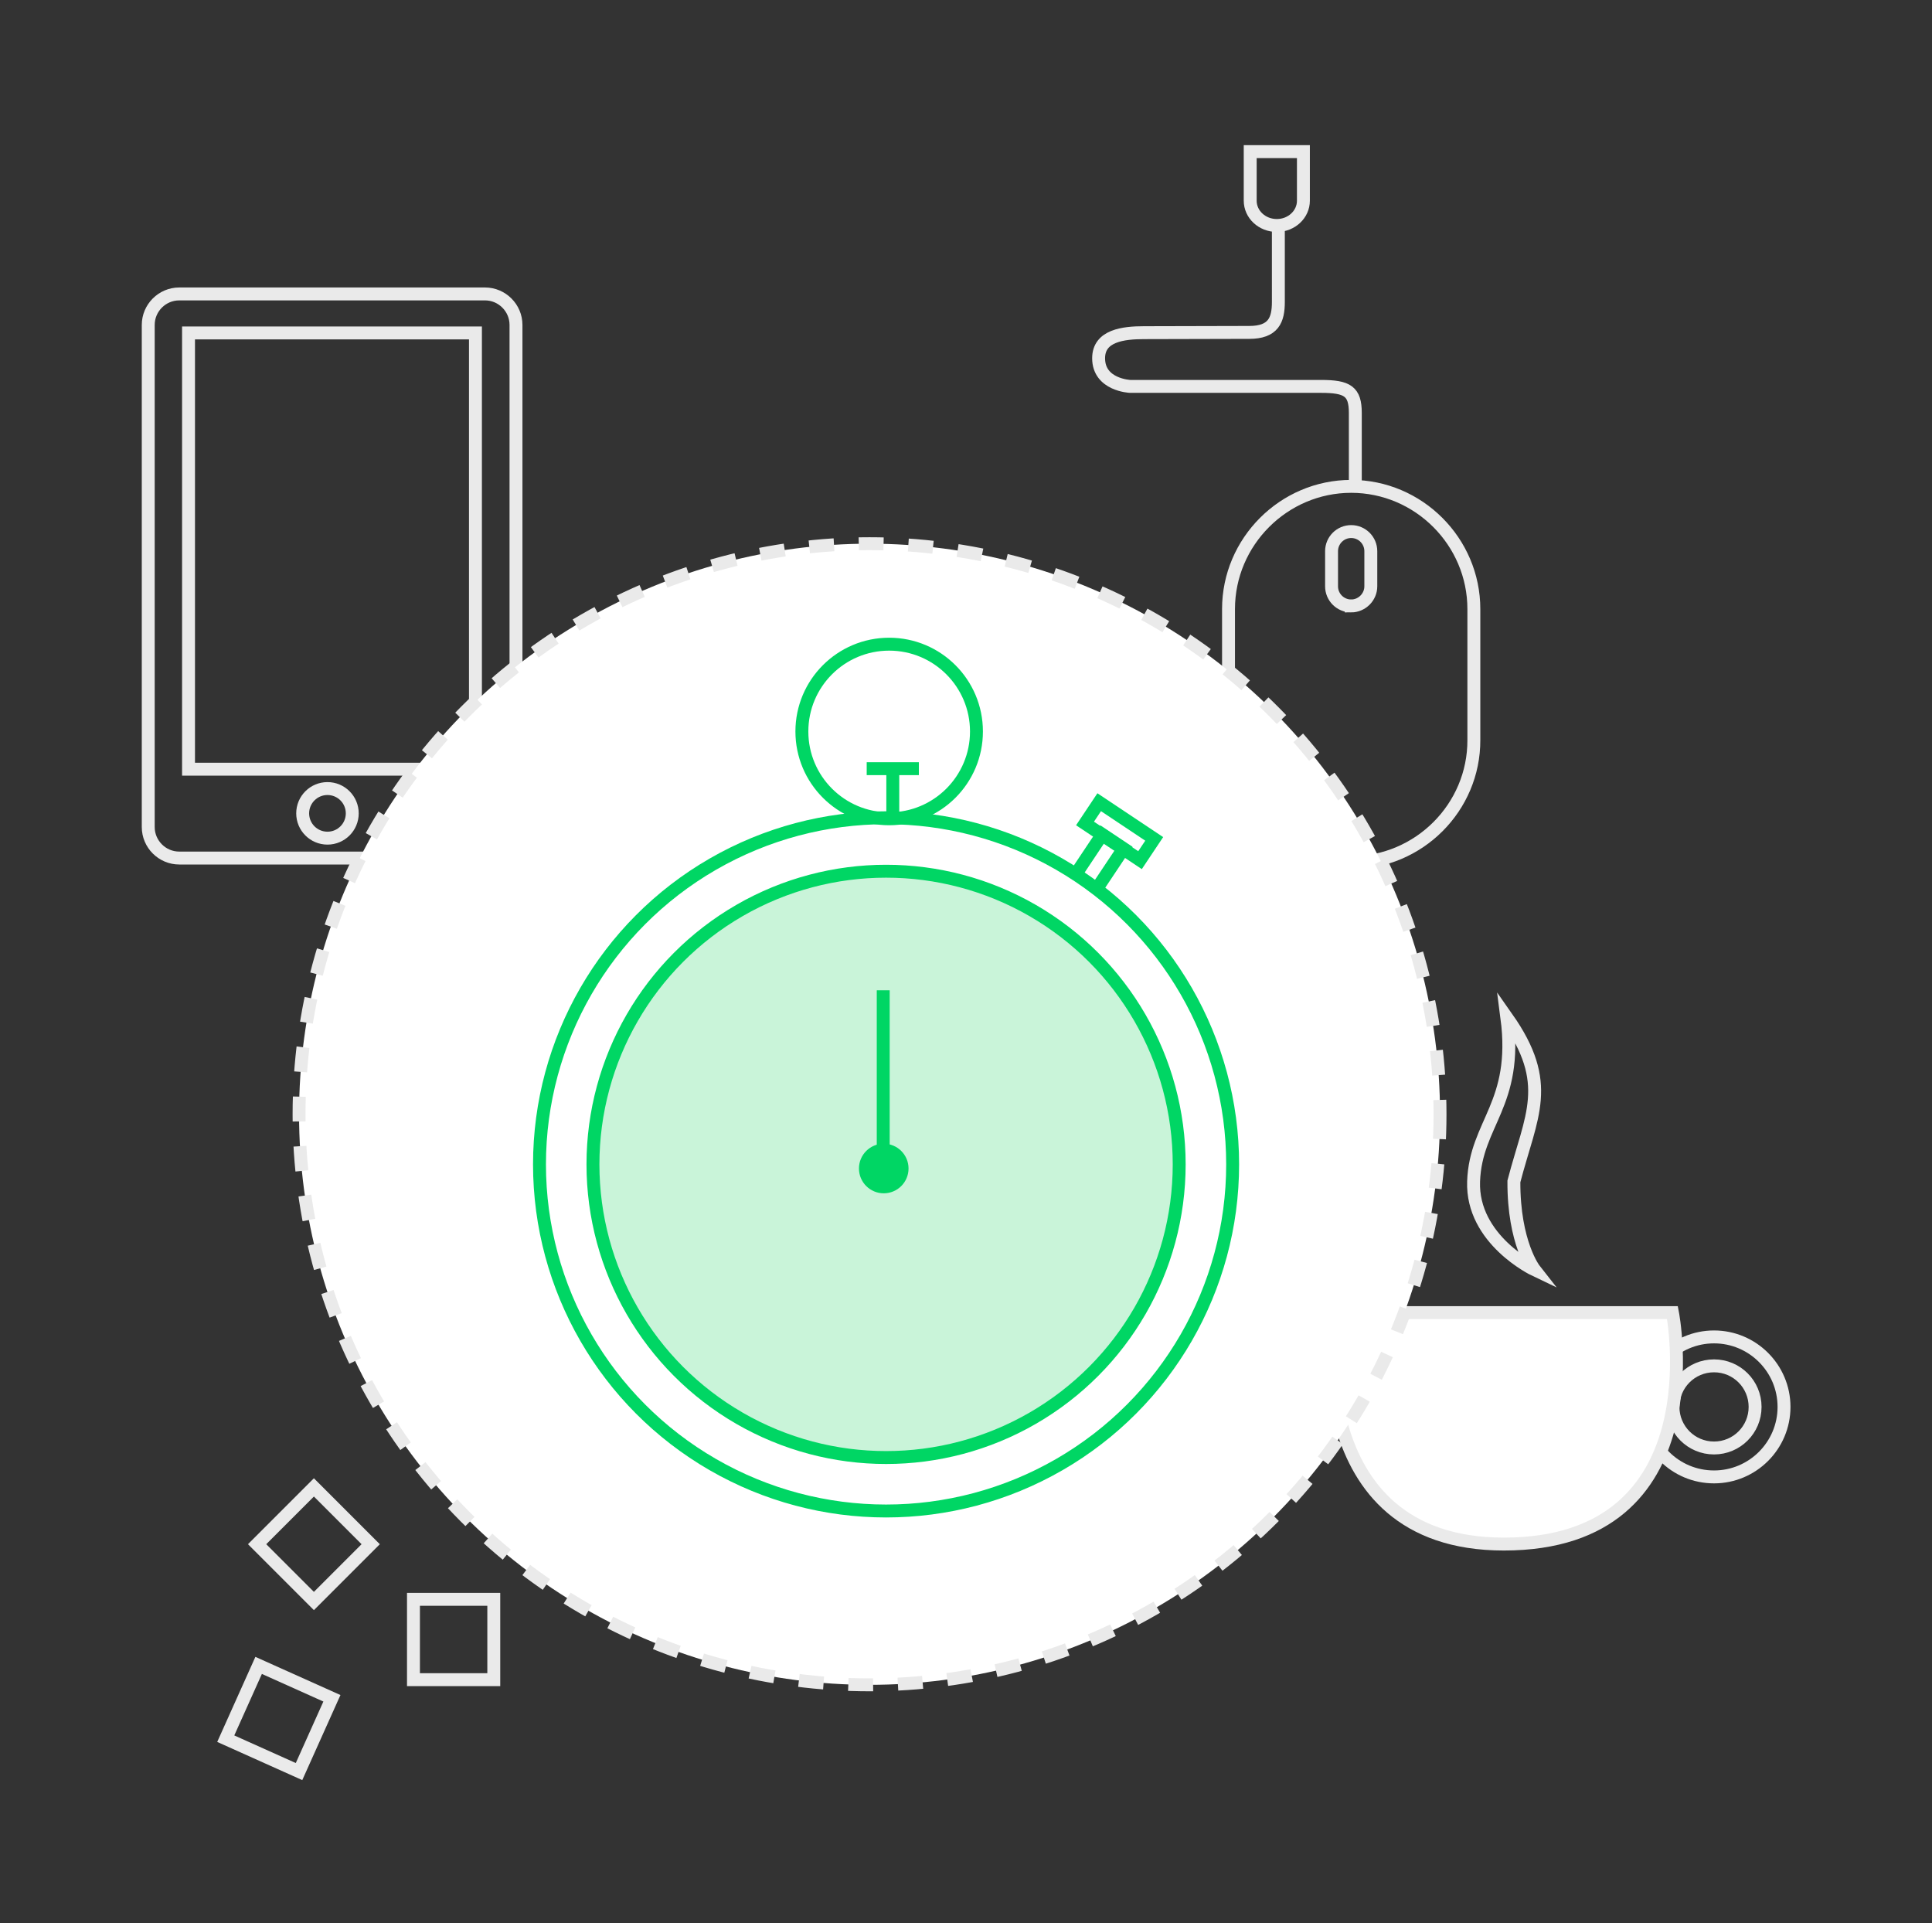 <svg xmlns="http://www.w3.org/2000/svg" viewBox="0 0 748.1 744.5"><rect x="0" y="0" width="748.1" height="744.5" fill="#333333" stroke="none"/><style>.st0{display:none}.st1{display:inline}.st2,.st3{stroke:#eaeaea}.st2{stroke-width:5;stroke-miterlimit:10;fill:none}.st3{fill:#fff}.st3,.st4,.st5{stroke-width:5;stroke-miterlimit:10}.st4{stroke-dasharray:9.6;fill:#fff;stroke:#eaeaea}.st5{fill:#c9f4d9;stroke:#00d664;stroke-linecap:round;stroke-linejoin:round}.st6{fill:none}.st10,.st6,.st7,.st8,.st9{stroke:#00d664;stroke-width:5;stroke-miterlimit:10}.st7{stroke-linecap:round;stroke-linejoin:round;fill:none}.st10,.st8,.st9{fill:#fff}.st10,.st9{fill:#c9f4d9}.st10{fill:none;stroke:#eaeaea}.st10,.st11,.st12{display:inline}.st11{stroke-width:5;stroke-miterlimit:10;stroke-dasharray:9.6;fill:#fff;stroke:#eaeaea}.st12{fill:none;stroke:#00d664}.st12,.st13,.st14{stroke-width:5;stroke-miterlimit:10}.st13{display:inline;fill:#c9f4d9;stroke:#00d664}.st14{fill:none;stroke:#eaeaea;stroke-linecap:round}.st15{fill:#00d664}.st16{fill:#c9f4d9}.st17{fill:none;stroke:#00d664;stroke-width:5;stroke-dasharray:9.671,9.671}.st17,.st18,.st19,.st20{stroke-miterlimit:10}.st18{fill:#fff;stroke:#eaeaea;stroke-linecap:square;stroke-linejoin:bevel;stroke-width:5}.st19,.st20{stroke-width:4.8}.st19{fill:none;stroke:#eaeaea}.st20{stroke-linecap:square;stroke-linejoin:round}.st20,.st21{fill:#fff;stroke:#eaeaea}.st21,.st22,.st23,.st24{stroke-width:4.8;stroke-miterlimit:10}.st22{stroke-dasharray:9.6;fill:#fff;stroke:#eaeaea}.st23,.st24{fill:none;stroke:#00d664}.st24{fill:#c9f4d9}</style><switch><g><g id="Layer_1" class="st0"><g class="st1"><circle class="st2" cx="84.8" cy="490.8" r="18.4"/><path transform="rotate(79.927 158.798 460.382)" class="st2" d="M148.6 453.7h20.5V467h-20.5z"/><path class="st3" d="M170.8 447.8l-26.8 4.8"/><path transform="rotate(-.628 71.317 567.298) scale(1)" class="st2" d="M61.2 560.7h20.5V574H61.2z"/><path class="st3" d="M61.1 553.8l.3 27.2"/><path class="st2" d="M673.6 232.8H515.2V68"/><path class="st2" d="M525.1 77.1L515 67l-10.7 10.1M665.4 243.7l10-10.1-10-10.8M490.7 590l10.5 9.5 10.2-10.5M677.5 673l9.6-10.5-10.6-10.3M555.4 212.6v-66.4M578.4 212.6v-88.3M608.5 212.6V106.7M638.5 216.1V89.3M526.7 202.8l28.7-27.2 23 27.2 30.1-62.2 30-26.8M241.6 106H90.8v101c0 40.6 78 64.6 78 64.6s72.9-40.2 72.9-67.2-.1-98.4-.1-98.4z"/><circle class="st3" cx="183.3" cy="569.1" r="108.5"/><path class="st2" d="M184.3 563.8c-.9 0-1.8.2-2.6.5l-40.8-33.6s25.1 24.4 36.7 37.7c-.3.8-.5 1.7-.5 2.6 0 4 3.2 7.2 7.2 7.2s7.2-3.2 7.2-7.2-3.2-7.2-7.2-7.2z"/><circle class="st4" cx="373.2" cy="350.1" r="220.9"/><path class="st5" d="M445.4 351.3c28.9-.7 52.7.2 77.4 0 0 21.4-17.3 38.7-38.7 38.7-21.4-.1-38.7-17.4-38.7-38.7z"/><path class="st6" d="M379.4 232.2v211"/><path class="st7" d="M445.6 351l38.5-118.2L522.5 351"/><path class="st5" d="M236.2 351.3c28.9-.7 52.7.2 77.4 0 0 21.4-17.3 38.7-38.7 38.7-21.4-.1-38.7-17.4-38.7-38.7z"/><path class="st7" d="M236.4 351l38.5-118.2L313.3 351"/><path class="st6" d="M484.1 232.8s-46.7 24.1-105.5 0M380.4 232.8s-46.7 24.1-105.5 0"/><circle class="st3" cx="554.8" cy="177.8" r="5.1"/><circle class="st3" cx="578.4" cy="201.2" r="5.1"/><circle class="st3" cx="608.5" cy="141.1" r="5.1"/><circle class="st3" cx="638.5" cy="114.3" r="5.1"/><path class="st2" d="M500.8 597.1c0-39.4 32-71.4 71.4-71.4 39.4 0 71.4 32 71.4 71.4 0 39.4-32 71.4-71.4 71.4H443.1M621.5 662.6h65.6"/><path class="st8" d="M311.6 440.5h135.6v23.2H311.6z"/><path class="st9" d="M294.6 457.9h169.6v29H294.6z"/><path class="st2" d="M150.2 214.2c-10.5-11.3-20.8-22.3-31.3-33.5 4.6-4.3 9-8.4 13.6-12.7 6.2 6.6 12.2 13.1 18.4 19.7 16.6-15.4 33-30.7 49.7-46.3 4.3 4.6 8.5 9.1 12.9 13.8-21.1 19.7-42.1 39.2-63.3 59z" id="_x35_TUvwQ.tif"/></g></g><g id="Layer_2" class="st0"><path class="st10" d="M17.3 535.1h253v143.2h-253z"/><path class="st10" d="M93 562.2l-43.2 43.2L96 651.5M183 651.5l43.2-43.1-46.2-46.2M116.4 656.9l44.2-100.7M531 361.4h158.4v196.2H531zM290 259.9H82.6c-9.9 0-18-8.1-18-18V102.6c0-9.9 8.1-18 18-18H290c9.9 0 18 8.1 18 18v139.3c0 9.9-8.1 18-18 18z"/><path class="st10" d="M81.8 101.9h208.9v140.7H81.8zM339.5 259.9v90.5H27.8c-14.6 0-16-11.7-9.1-20.6l54.2-69.9M466.2 103.4s.2-37.3 30-37.3c9.6 0 25.2 6.7 25.2 32.6 0 34.8-58.3 49.6-58.3 94.5 19.9 1.3 58.3 0 58.3 0v-22.9M689.4 386.1H526.3"/><circle class="st11" cx="359.1" cy="370.3" r="220.9"/><path class="st12" d="M497.4 411.5l-56.8-167.2H271l-60.8 167.2"/><path class="st13" d="M194.2 455.5h318.4l-15.2-36.8H210.2z"/><circle class="st13" cx="279" cy="355.5" r="22.4"/><circle class="st13" cx="327.4" cy="355.5" r="22.4"/><circle class="st13" cx="375.8" cy="355.5" r="22.4"/><circle class="st13" cx="423.8" cy="355.5" r="22.4"/><circle class="st13" cx="503" cy="333.1" r="22.4"/><path class="st12" d="M493 313.1l-52.4-68.8"/><path class="st10" d="M638.6 193.9c-12.9 0-23.5-10.6-23.5-23.5V89.6c0-12.9 10.6-23.5 23.5-23.5s23.5 10.6 23.5 23.5v80.8c0 12.9-10.6 23.5-23.5 23.5zM711.6 123.6c-12.9 0-23.5-10.6-23.5-23.5V89.6c0-12.9 10.6-23.5 23.5-23.5s23.5 10.6 23.5 23.5v10.5c-.1 12.9-10.6 23.5-23.5 23.5z"/><path class="st10" d="M711.6 193.8c-12.9 0-23.5-10.6-23.5-23.5v-23.5c0-12.9 10.6-23.5 23.5-23.5s23.5 10.6 23.5 23.5v23.5c-.1 13-10.6 23.5-23.5 23.5zM570.2 193.9c-12.9 0-23.5-10.6-23.5-23.5V89.6c0-12.9 10.6-23.5 23.5-23.5s23.5 10.6 23.5 23.5v80.8c0 12.9-10.6 23.5-23.5 23.5z"/></g><g id="Layer_3"><path class="st2" d="M663.7 517.6c-14.9 0-27.1 12.1-27.1 27.1s12.1 27.1 27.1 27.1c14.9 0 27.1-12.1 27.1-27.1s-12.2-27.1-27.1-27.1zm0 43c-8.8 0-15.9-7.1-15.9-15.9s7.1-15.9 15.9-15.9 15.9 7.1 15.9 15.9-7.1 15.9-15.9 15.9z"/><path class="st3" d="M516.4 508.2h131.2s17.6 89.6-65.3 89.6c-78.7 0-65.9-89.6-65.9-89.6z"/><path class="st14" d="M594.2 491.6s-24.4-11.6-23.6-34.2c.8-22.6 17.3-29.8 12.9-63.4 18 25.6 9.4 37.7 2.7 63.4-.1 23.9 8 34.2 8 34.2z"/><path class="st2" d="M160.1 619.2h31.1v31.1h-31.1z"/><path transform="rotate(45.001 121.543 597.851)" class="st2" d="M106 582.3h31.1v31.1H106z"/><path transform="rotate(24.168 108.01 665.38)" class="st2" d="M92.4 649.8h31.1v31.1H92.4z"/><path class="st2" d="M523.2 334c-26.1 0-47.5-21.4-47.5-47.5v-50.7c0-26.1 21.4-47.5 47.5-47.5s47.5 21.4 47.5 47.5v50.7c.1 26.1-21.3 47.5-47.5 47.5z"/><path class="st2" d="M523.2 234.6c-4.2 0-7.6-3.4-7.6-7.6v-13.6c0-4.2 3.4-7.6 7.6-7.6 4.2 0 7.6 3.4 7.6 7.6V227c0 4.2-3.5 7.6-7.6 7.6zM524.8 188.2v-28.3c0-8.4-3-10.3-13.3-10.3h-73.9s-12.2-.5-12.2-10.9c0-8.8 9.6-9.9 17.6-9.9s31.3-.1 40.7-.1 11.3-4.8 11.3-11.8V87.2M187.8 332.2H69.4c-6.6 0-12-5.4-12-12V125.8c0-6.6 5.4-12 12-12h118.4c6.6 0 12 5.4 12 12v194.4c0 6.6-5.4 12-12 12z"/><path class="st2" d="M73 128.9h111.1v168.9H73z"/><circle class="st2" cx="126.8" cy="314.9" r="9.6"/><circle class="st4" cx="336.7" cy="431.4" r="220.9"/><path transform="rotate(33.695 425.414 334.016)" class="st6" d="M420.5 324.1h9.9v19.8h-9.9z"/><path transform="rotate(-56.303 433.54 321.818)" class="st6" d="M428.6 309h9.9v25.6h-9.9z"/><circle class="st8" cx="343.1" cy="450.8" r="134.2"/><circle class="st9" cx="343.1" cy="450.8" r="113.5"/><circle class="st6" cx="344.3" cy="283.2" r="33.8"/><path class="st6" d="M335.6 297.6h20.2M345.7 317v-19.4"/><circle class="st15" cx="342.2" cy="452.4" r="9.6"/><path class="st6" d="M342 383.4v67.4"/><path class="st2" d="M494.4 87.3c-5.7 0-10.3-4.3-10.3-9.6v-19h20.6v19c0 5.3-4.6 9.6-10.3 9.6z"/></g><g id="Layer_4" class="st0"><g class="st1"><path class="st3" d="M134 167.8c0-23.6 2-24.8 24.8-24.8 24.7 0 24.8 2.8 24.8 24.8h22.9v-19c0-13.6-11.2-24.8-24.8-24.8h-45.8c-13.6 0-24.8 11.2-24.8 24.8v19H134z"/><path class="st2" d="M686.4 630.3h-152l-44.1-72h196.1z"/><path class="st3" d="M534.4 342.8h211.2v287.5H534.4z"/><path class="st2" d="M37.1 501.8h253.7v92.5H37.1z"/><path class="st3" d="M21.7 165.6h212.4v54H21.7z"/><path class="st3" d="M45.7 183.6h154.8v25.2H45.7z"/><path class="st2" d="M120.6 573.8h-24v-49h24M113.3 549.3H96.6M233.6 573.8H206v-49h44M166.3 573.8v-49h16.5c3.6 0 5.8 3.7 5.8 8.9 0 2.5-.2 4-.2 10.4s-4 7.6-7.2 7.6h-14.4M250 573.8v-49h13.7M226.4 549.3H206"/><path class="st3" d="M2.5 198h198v156.2H2.5z"/><circle class="st4" cx="359.2" cy="335.2" r="220.9"/><path transform="rotate(-134.999 490.324 273.26)" class="st9" d="M429.5 253h121.6v40.5H429.5z"/><path class="st8" d="M439.8 251.4s-11.7 9.9-23.7 21.9c-29.3-29.6-49.4-18.7-59.4-10.6-2.1 1.7-38.5 33.4-60.1 54.6-.5.4-.9.8-1.4 1.2l-10.9 10.9-3.3 3.3-29.4 29.3c-5.6 5.6-5.6 14.8 0 20.4l.6.6c4.8 4.8 12.4 5.5 17.9 1.9l-5.7 5.7c-5.6 5.6-5.6 14.8 0 20.4l.6.6c5.6 5.6 14.8 5.6 20.4 0l2.7-2.3c-5.6 5.6-5.6 14.8 0 20.4l.6.6c5.6 5.6 14.8 5.6 20.4 0l8.2-8.2c-2 5.2-.9 11.2 3.2 15.4l.6.6c5.6 5.6 14.8 5.6 20.4 0l15.3-15.3 9.9 11.7 69.8-56.6s63.7-66.1 64.9-64.9l-61.6-61.6z"/><path class="st9" d="M368.8 407.5l27.6 27.6c5.6 5.6 5.6 14.8 0 20.4l-.6.6c-5.6 5.6-14.8 5.6-20.4 0l-27.6-27.6c-5.6-5.6-5.6-14.8 0-20.4l.6-.6c5.7-5.6 14.8-5.6 20.4 0z"/><path class="st9" d="M380.9 378.2l43 43c5.8 5.8 5.8 15.2 0 20.9-5.8 5.8-15.2 5.8-20.9 0l-43-43c-5.8-5.8-5.8-15.2 0-20.9 5.7-5.8 15.1-5.8 20.9 0zM401.2 356.3l41.3 41.3c5.8 5.8 5.8 15.2 0 20.9-5.8 5.8-15.2 5.8-20.9 0l-41.3-41.3c-5.8-5.8-5.8-15.2 0-20.9 5.7-5.8 15.2-5.8 20.9 0zM434.3 347.3L457 370c5.8 5.8 5.8 15.2 0 20.9-5.8 5.8-15.2 5.8-20.9 0l-22.7-22.7c-5.8-5.8-5.8-15.2 0-20.9 5.8-5.7 15.2-5.7 20.9 0zM226.8 305.9l40.4 40.4 58.8-58 34.4 34.4c14.4 14.4 33.2 5.2 38-1.2 4.8-6.4-34.4-52.8-48.8-65.6-14.4-12.8-33.6 8.8-33.6 8.8l-24.4-24.4-64.8 65.6z"/><path class="st6" d="M306.5 348.5l-36.7 36.7M322.3 374.6l-36.8 36.7M337.4 400.6l-24.6 25.7"/><path transform="rotate(-45.001 244.812 260.1)" class="st8" d="M184 239.8h121.6v40.5H184z"/><path class="st2" d="M580.2 392h117.4M580.2 427h117.4M580.2 462h117.4M580.2 497.1h117.4M580.2 532.1h66.5M580.2 567.1h66.5"/><path transform="rotate(30 667.432 589.896)" class="st2" d="M662.4 574.9h9.9v30h-9.9z"/><path transform="rotate(-33.561 695.819 589.975)" class="st2" d="M690.8 574.9h9.9v30h-9.9z"/><circle class="st3" cx="681.9" cy="564.7" r="17.6"/><path class="st2" d="M82.6 537.8s1.6-14.7-11-14.7c-7.6 0-12.6 5.5-12.6 12 0 10.8 7.2 12.1 11.6 14.2 4.9 2.4 13.6 3.8 13.6 11.8s-3.6 14.4-12.6 14.4c-7.2 0-12.6-4.3-12.6-15.6M153 564c0 7-4.9 12.6-11 12.6h-2.1c-6 0-11-5.7-11-12.6v-28.2c0-7 4.9-12.6 11-12.6h2.1c6 0 11 5.7 11 12.6M181.3 551.8l7.3 22"/></g></g><g id="Layer_5" class="st0"><g class="st1"><path class="st2" d="M142.4 481.3c-8.8 0-16-7.2-16-16v-51.4c0-8.8 7.2-16 16-16s16 7.2 16 16v51.4c0 8.8-7.2 16-16 16zM65.6 388.2c-8.8 0-16-7.2-16-16v-51.4c0-8.8 7.2-16 16-16s16 7.2 16 16v51.4c0 8.8-7.2 16-16 16zM192 481.3c-8.8 0-16-7.2-16-16v-51.4c0-8.8 7.2-16 16-16s16 7.2 16 16v51.4c0 8.8-7.2 16-16 16z"/><path class="st3" d="M169.6 208.9h-8c-37.8 0-68.8 31-68.8 68.8h145.6c0-37.8-30.9-68.8-68.8-68.8zM92.8 297.1v68.8c0 37.8 31 68.8 68.8 68.8h8c37.8 0 68.8-31 68.8-68.8v-68.8H92.8z"/><circle class="st2" cx="141.6" cy="242.3" r="5.7"/><circle class="st2" cx="186.4" cy="242.3" r="5.7"/><path class="st2" d="M131.8 215.8L101 185M206.4 218.2l32.2-33M504.9 529.8h193.6v109.6H504.9z"/><path class="st2" d="M564.3 549.8l-33 33 35.3 35.4M644.5 617.4l33-33.1-35.3-35.3M586.4 625.3l33.8-77.1M345.1 544l-50.7-14.3L192 625.1s5.2 21.7 16 56M368 695.5L345.1 544 208 681.1z"/><path class="st2" d="M245.5 576.9l2.1 62.5 118 53.7-57.7-111.9zM672 159.5s-16-27.2-43.2-27.2c-27.2 0-32.1 7.1-46.5 7.1s-27.1-7.1-44.7-7.1-43.9 27.2-43.9 27.2 68.1 163.2 108 163.2c39.9 0 84-17.9 84-90.8-28.1-3.6-52.1-38.8-13.7-72.4zM585.6 111.5s52.8-12.8 43.2-62.4c-23.8 0-44.9 30.4-43.2 62.4zM362 56.9c-10.5 8.6-22.5 24.1-21.3 43.5.5 8.4 5.5 15.6 13.2 23.2 8.2 8 16.7 16.3 16.7 26.6 0 16.2-3.9 29-8.5 38.5 21.1-10 36.1-35.8 36.1-65.9-.1-30.1-15.1-55.9-36.2-65.9z"/><path class="st2" d="M343.6 193.2c5.5-8.1 6.5-16.8 6.5-37.2 0-6.1-.4-18.2-7.2-24.9-8.5-8.3-18.2-17.8-18.9-30.1-1.3-21 30-48.5 18.6-48.5S287 84 287 122.9s24.9 70.4 55.6 70.4c.3 0 .6 0 1-.1z"/><circle class="st4" cx="417.1" cy="360.3" r="220.9"/><path class="st16" d="M404.8 365.3h36.3v116h-36.3z"/><g><path class="st6" d="M339.3 365.3h162.5v116H339.3zM288.8 412.6l50.5-47.3M550.8 411.1l-49-45.8M404.8 365.3v4.8"/><path class="st17" d="M404.8 379.8v91.8"/><path class="st6" d="M404.8 476.5v4.8M441.1 365.3v4.8"/><path class="st17" d="M441.1 379.8v91.8"/><path class="st6" d="M441.1 476.5v4.8"/><path transform="rotate(45.001 300.866 276.335)" class="st6" d="M284.1 259.6h33.5v33.5h-33.5z"/><path class="st9" d="M453 227.5h50.2v50.2H453zM379.9 263.2L365 289l-14.9 25.8h59.5L394.7 289z"/><circle class="st9" cx="376.8" cy="215.8" r="16.2"/></g></g></g><g id="Layer_6" class="st0"><g class="st1"><path class="st3" d="M225.5 221.8v-19.4l-19.6-2.6c-.7-4.3-1.9-8.5-3.3-12.5l15.7-12.1-9.7-16.8-18.3 7.5c-2.8-3.3-5.8-6.4-9.1-9.1l7.5-18.3-16.8-9.7-12.1 15.7c-4-1.5-8.2-2.6-12.5-3.3l-2.6-19.6h-19.4l-2.6 19.6c-4.3.7-8.5 1.9-12.5 3.3l-12.1-15.7-16.8 9.7 7.5 18.3c-3.3 2.8-6.4 5.8-9.1 9.1l-18.3-7.5-9.7 16.8 15.7 12.1c-1.5 4-2.6 8.2-3.3 12.5l-19.6 2.6v19.4l19.6 2.6c.7 4.3 1.9 8.5 3.3 12.5L51.8 249l9.7 16.8 18.3-7.5c2.8 3.3 5.8 6.4 9.1 9.1l-7.5 18.3 16.8 9.7 12.1-15.7c4 1.5 8.2 2.6 12.5 3.3l2.6 19.6h19.4l2.6-19.6c4.3-.7 8.5-1.9 12.5-3.3l12.1 15.7 16.8-9.7-7.5-18.3c3.3-2.8 6.4-5.8 9.1-9.1l18.3 7.5 9.7-16.8-15.7-12.1c1.5-4 2.6-8.2 3.3-12.5l19.5-2.6z"/><path class="st3" d="M160.6 241.9c9.7-9.7 12.5-23.7 8.5-35.9l-27.8 27.8-22.3-22.3 27.8-27.8c-12.2-4-26.2-1.2-35.9 8.5a34.915 34.915 0 0 0-7.7 38l-73.7 73.7.6 18.9 18.9.6 73.7-73.7c12.6 5 27.7 2.5 37.9-7.8z"/><circle class="st3" cx="545.9" cy="541.4" r="95.2"/><circle class="st3" cx="545.9" cy="541.4" r="61"/><path class="st3" d="M596.2 520.1l41.4-21s24.4 40.6 0 84.5c-16.3-3.7-41.4-18.3-41.4-18.3s11-19.9 0-45.2zM567.2 591.7l21 41.4s-40.6 24.4-84.5 0c3.7-16.3 18.3-41.4 18.3-41.4s19.8 11 45.2 0zM495.6 562.7l-41.4 21s-24.4-40.6 0-84.5c16.3 3.7 41.4 18.3 41.4 18.3s-11.1 19.8 0 45.2zM524.6 491l-21-41.4s40.6-24.4 84.5 0c-3.7 16.3-18.3 41.4-18.3 41.4s-19.9-11-45.2 0zM569.8 234.4c-29 0-52.6-23.7-52.6-52.6v-28.4c0-29 23.7-52.6 52.6-52.6 29 0 52.6 23.7 52.6 52.6v28.4c0 28.9-23.7 52.6-52.6 52.6z"/><path class="st3" d="M537.4 181.8v-28.4c0-17.9 14.5-32.3 32.3-32.3 17.9 0 32.3 14.5 32.3 32.3v28.4c0 17.9-14.5 32.3-32.3 32.3-17.8 0-32.3-14.5-32.3-32.3z"/><path class="st3" d="M620 274.9H519.5c-6.6 0-12-5.4-12-12v-82.8c0-6.6 5.4-12 12-12H620c6.6 0 12 5.4 12 12v82.8c0 6.6-5.4 12-12 12z"/><circle class="st4" cx="356.7" cy="365.2" r="220.9"/><path class="st9" d="M410.5 261.2c-37.9 0-68.5 30.7-68.5 68.5 0 5.8.7 11.4 2.1 16.7L239.9 450.6v17.5l16.3 16.3h33.5l17.9-17.9v-16.3h16.8v-19.7H342v-16.4h36.5l17.4-17.4c4.7 1 9.6 1.6 14.7 1.6 37.9 0 68.5-30.7 68.5-68.5s-30.7-68.6-68.6-68.6z"/><path class="st8" d="M342 363.3v18.2l-85.9 85.9v-17.7z"/><circle class="st8" cx="427.5" cy="313.1" r="17.6"/><path class="st3" d="M579.3 210.4c0-5.3-4.3-9.6-9.6-9.6s-9.6 4.3-9.6 9.6c0 3.5 1.9 6.6 4.8 8.3l-2.8 20.9c0 1.4 1.1 2.5 2.5 2.5h10.2c1.4 0 2.5-1.1 2.5-2.5l-2.8-20.9c2.9-1.6 4.8-4.7 4.8-8.3zM619.6 373.6c-3.9 0-7.1-3.2-7.1-7.1v-20.8c0-3.9 3.2-7.1 7.1-7.1 3.9 0 7.1 3.2 7.1 7.1v20.8c0 3.9-3.2 7.1-7.1 7.1zM626.7 345.7l-13.5 24M679.8 372.8c-3.9 0-7.1-3.2-7.1-7.1v-20.8c0-3.9 3.2-7.1 7.1-7.1 3.9 0 7.1 3.2 7.1 7.1v20.8c.1 3.9-3.1 7.1-7.1 7.1zM687 344.9l-13.5 24"/><path class="st18" d="M640.1 351l10.6-13.2v35M642.4 372.8h17.2M699.1 351l10.6-13.2v35M701.4 372.8h17.3"/></g></g><g id="Layer_7" class="st0"><g class="st1"><path class="st2" d="M516.1 265.1c0-20.1 13.4-36.6 29.7-36.6H643c16.4 0 29.7 16.5 29.7 36.6M643.1 170.7c-4.5 0-8.2-3.7-8.2-8.2V146c0-4.5 3.7-8.2 8.2-8.2 4.5 0 8.2 3.7 8.2 8.2v16.5c0 4.5-3.7 8.2-8.2 8.2zM547 170.7c-4.5 0-8.2-3.7-8.2-8.2V146c0-4.5 3.7-8.2 8.2-8.2 4.5 0 8.2 3.7 8.2 8.2v16.5c0 4.5-3.7 8.2-8.2 8.2z"/><path class="st2" d="M548.1 138.7s-6-30.2 10.3-37.3c0-12.4 8.6-26.7 34.7-24 26.1 2.7 45-9.8 45-9.8s6.9 11.6 0 22.2c5.1 10.7 11.1 28.4 0 49.8"/><path class="st3" d="M579.5 202.3h27.2v39.5h-27.2z"/><path class="st3" d="M596 217.4h-1.6c-24.2 0-44-19.8-44-44v-27.6c0-12.9 5.7-24.6 14.6-32.7 7.8-7 8.8 5.3 30.7 5.3s26.7-10 34.8.2c6 7.5 9.5 17 9.5 27.3v27.6c0 24.1-19.8 43.9-44 43.9z"/><path class="st2" d="M566.5 580.5s89.8-36.9 94.4-150.6c-14.4-1.5-22.7.1-22.7.1l28-51.4 40.2 49.6-27.3-1.1s30.4 115.9-67.9 189.7M192.1 196.4s-84.2 48.4-73.8 161.7c14.5-.4 22.5-3.1 22.5-3.1l-21 54.7-46.4-43.9 27.2-2.5s-45.3-110.9 42.4-197"/><circle class="st4" cx="387.5" cy="384.9" r="220.9"/><g><path class="st6" d="M488.4 400.7H382.3c-28.4 0-51.6-23.2-51.6-51.6v-20.9c0-28.4 23.2-51.6 51.6-51.6h106.2c28.4 0 51.6 23.2 51.6 51.6v20.9c0 15.4-12.5 88.4-63.8 87.5 17.9-9 25.1-35.9 12.1-35.9z"/><circle class="st15" cx="399.8" cy="337.8" r="6.4"/><circle class="st15" cx="437.5" cy="337.8" r="6.4"/><circle class="st15" cx="475.2" cy="337.8" r="6.4"/><path class="st9" d="M289.1 483.7h106.2c28.4 0 51.6-23.2 51.6-51.6v-20.9c0-28.4-23.2-51.6-51.6-51.6H289.1c-28.4 0-51.6 23.2-51.6 51.6v20.9c0 15.4 12.5 88.4 63.8 87.5-17.9-9-25.2-35.9-12.2-35.9z"/><circle class="st15" cx="377.7" cy="420.7" r="6.4"/><circle class="st15" cx="340" cy="420.7" r="6.4"/><circle class="st15" cx="302.3" cy="420.7" r="6.4"/></g><g><path class="st2" d="M41.7 677.1c0-20.1 13.4-36.6 29.7-36.6h97.2c16.4 0 29.7 16.5 29.7 36.6M168.7 582.6c-4.5 0-8.2-3.7-8.2-8.2v-16.5c0-4.5 3.7-8.2 8.2-8.2 4.5 0 8.2 3.7 8.2 8.2v16.5c0 4.5-3.7 8.2-8.2 8.2zM72.6 582.6c-4.5 0-8.2-3.7-8.2-8.2v-16.5c0-4.5 3.7-8.2 8.2-8.2 4.5 0 8.2 3.7 8.2 8.2v16.5c0 4.5-3.7 8.2-8.2 8.2z"/><path class="st2" d="M73.7 550.6s-6-30.2 10.3-37.3c0-12.4 8.6-26.7 34.7-24s45-9.8 45-9.8 6.9 11.6 0 22.2c5.1 10.7 11.1 28.4 0 49.8"/><path class="st3" d="M105.2 614.3h27.2v39.5h-27.2z"/><path class="st3" d="M121.6 629.3H120c-24.2 0-44-19.8-44-44v-27.6c0-12.9 5.7-24.6 14.6-32.7 7.8-7 8.8 5.3 30.7 5.3s26.7-10 34.8.2c6 7.5 9.5 17 9.5 27.3v27.6c0 24.1-19.8 43.9-44 43.9z"/></g></g></g><g id="Layer_8" class="st0"><g class="st1"><path class="st19" d="M93.6 497.2h182.5v182.5H93.6z"/><circle class="st19" cx="501" cy="507.8" r="59.6"/><circle class="st19" cx="501" cy="507.8" r="26.1"/><path class="st20" d="M517.1 528.1l16.3 161.1 44.8-28.1 42 60.8 30.3-18.8-44.7-63.5 47.7-28.9z"/><path class="st19" d="M451.8 736l-29.3-19.7-27.9 21.8 9.7-34-29.3-19.7 35.3-1.3 9.7-34 12.2 33.2 35.3-1.3-27.9 21.8zM640.5 263.4l55.8 76.5-38.1-7.7-8.8 38.5-43.5-72.9M505 269.2L473.3 358l33.7-17.8 18.9 34.6 21.1-82"/><path class="st21" d="M667.1 231.6c0-8.9-5.6-16.6-13.4-19.6 10-5.9 13.4-18.7 7.6-28.8-4.5-7.7-13.1-11.6-21.4-10.3 5.7-10.1 2.3-22.9-7.8-28.7-7.7-4.5-17.1-3.5-23.7 1.8-.1-11.6-9.5-21-21.1-21-8.9 0-16.6 5.6-19.6 13.4-5.9-10-18.7-13.4-28.8-7.6-7.7 4.5-11.6 13.1-10.3 21.4-10.1-5.7-22.9-2.3-28.7 7.8-4.5 7.7-3.5 17.1 1.8 23.7-11.6.1-21 9.5-21 21.1 0 8.9 5.6 16.6 13.4 19.6-10 5.9-13.4 18.7-7.6 28.8 4.5 7.7 13.1 11.6 21.4 10.3-5.7 10.1-2.3 22.9 7.8 28.7 7.7 4.5 17.1 3.5 23.7-1.8.1 11.6 9.5 21 21.1 21 8.9 0 16.6-5.6 19.6-13.4 5.9 10 18.7 13.4 28.8 7.6 7.7-4.5 11.6-13.1 10.3-21.4 10.1 5.7 22.9 2.3 28.7-7.8 4.5-7.7 3.5-17.1-1.8-23.7 11.6-.1 21-9.5 21-21.1z"/><path class="st19" d="M596.4 249.5l-21.6-14.6-20.5 16.1 7.1-25.1-21.6-14.5 26-1 7.2-25.1 8.9 24.5 26.1-.9-20.5 16.1zM457.4 9.5l-10.8 27.3 22.6 18.8-29.3-1.9L429.1 81l-7.3-28.4-29.3-1.9L417.3 35 410 6.6l22.6 18.7zM184.8 185.3s-39.6-67.6-45.2-82-26.6-4.4-22.2 11.1 6.7 63.3 6.7 63.3"/><path class="st19" d="M135.2 177.7H79c-15.5 0-27.2 3.9-27.2 15s6.1 19.4 15 19.4M66.8 212.1s-13.3 1.1-13.3 13.3 7.8 19.8 20 19.8"/><path class="st19" d="M75.1 244.8s-15 2.2-15 14.4 10.5 18.1 22.8 18.1"/><path class="st19" d="M85.1 276.8s-13.3 1.1-13.3 13.3c0 12.2 6.7 19.2 18.9 19.2h16.8"/><circle class="st19" cx="573.9" cy="218.2" r="52"/><path class="st19" d="M170.3 632.7c-14.2-15.3-28.3-30.3-42.4-45.5 6.2-5.8 12.2-11.4 18.5-17.2 8.4 9 16.6 17.8 25 26.7 22.5-21 44.8-41.7 67.4-62.8 5.8 6.2 11.5 12.3 17.5 18.7-28.7 26.7-57.2 53.2-86 80.1z" id="_x35_TUvwQ.tif_1_"/><circle class="st22" cx="327.2" cy="351.9" r="220.9"/><path class="st23" d="M232.5 207.3h216.4v268.9H232.5z"/><path class="st24" d="M356.6 193.1c0-8.8-7.1-15.9-15.8-15.9-8.8 0-15.8 7.1-15.8 15.8h-32.8v31.7h97.3V193h-32.9zM303.2 280.6v17.5h-35v-35h20"/><path class="st23" d="M276.1 274.4l9.6 14 17.7-25.3"/><path class="st24" d="M303.2 344.1v17.5h-35v-35h20"/><path class="st23" d="M276.1 338l9.6 13.9 17.7-25.3"/><path class="st24" d="M303.2 407.7v17.5h-35v-35h20"/><path class="st23" d="M276.1 401.5l9.6 14 17.7-25.3M329.4 263.1H403M329.4 280.6h91.2M329.4 298.1h36.8M329.4 326.6H403M329.4 344.1h43.2M329.4 361.6h91.2M329.4 390.2h84M329.4 407.7H375M329.4 425.2h84"/></g></g></g></switch></svg>
